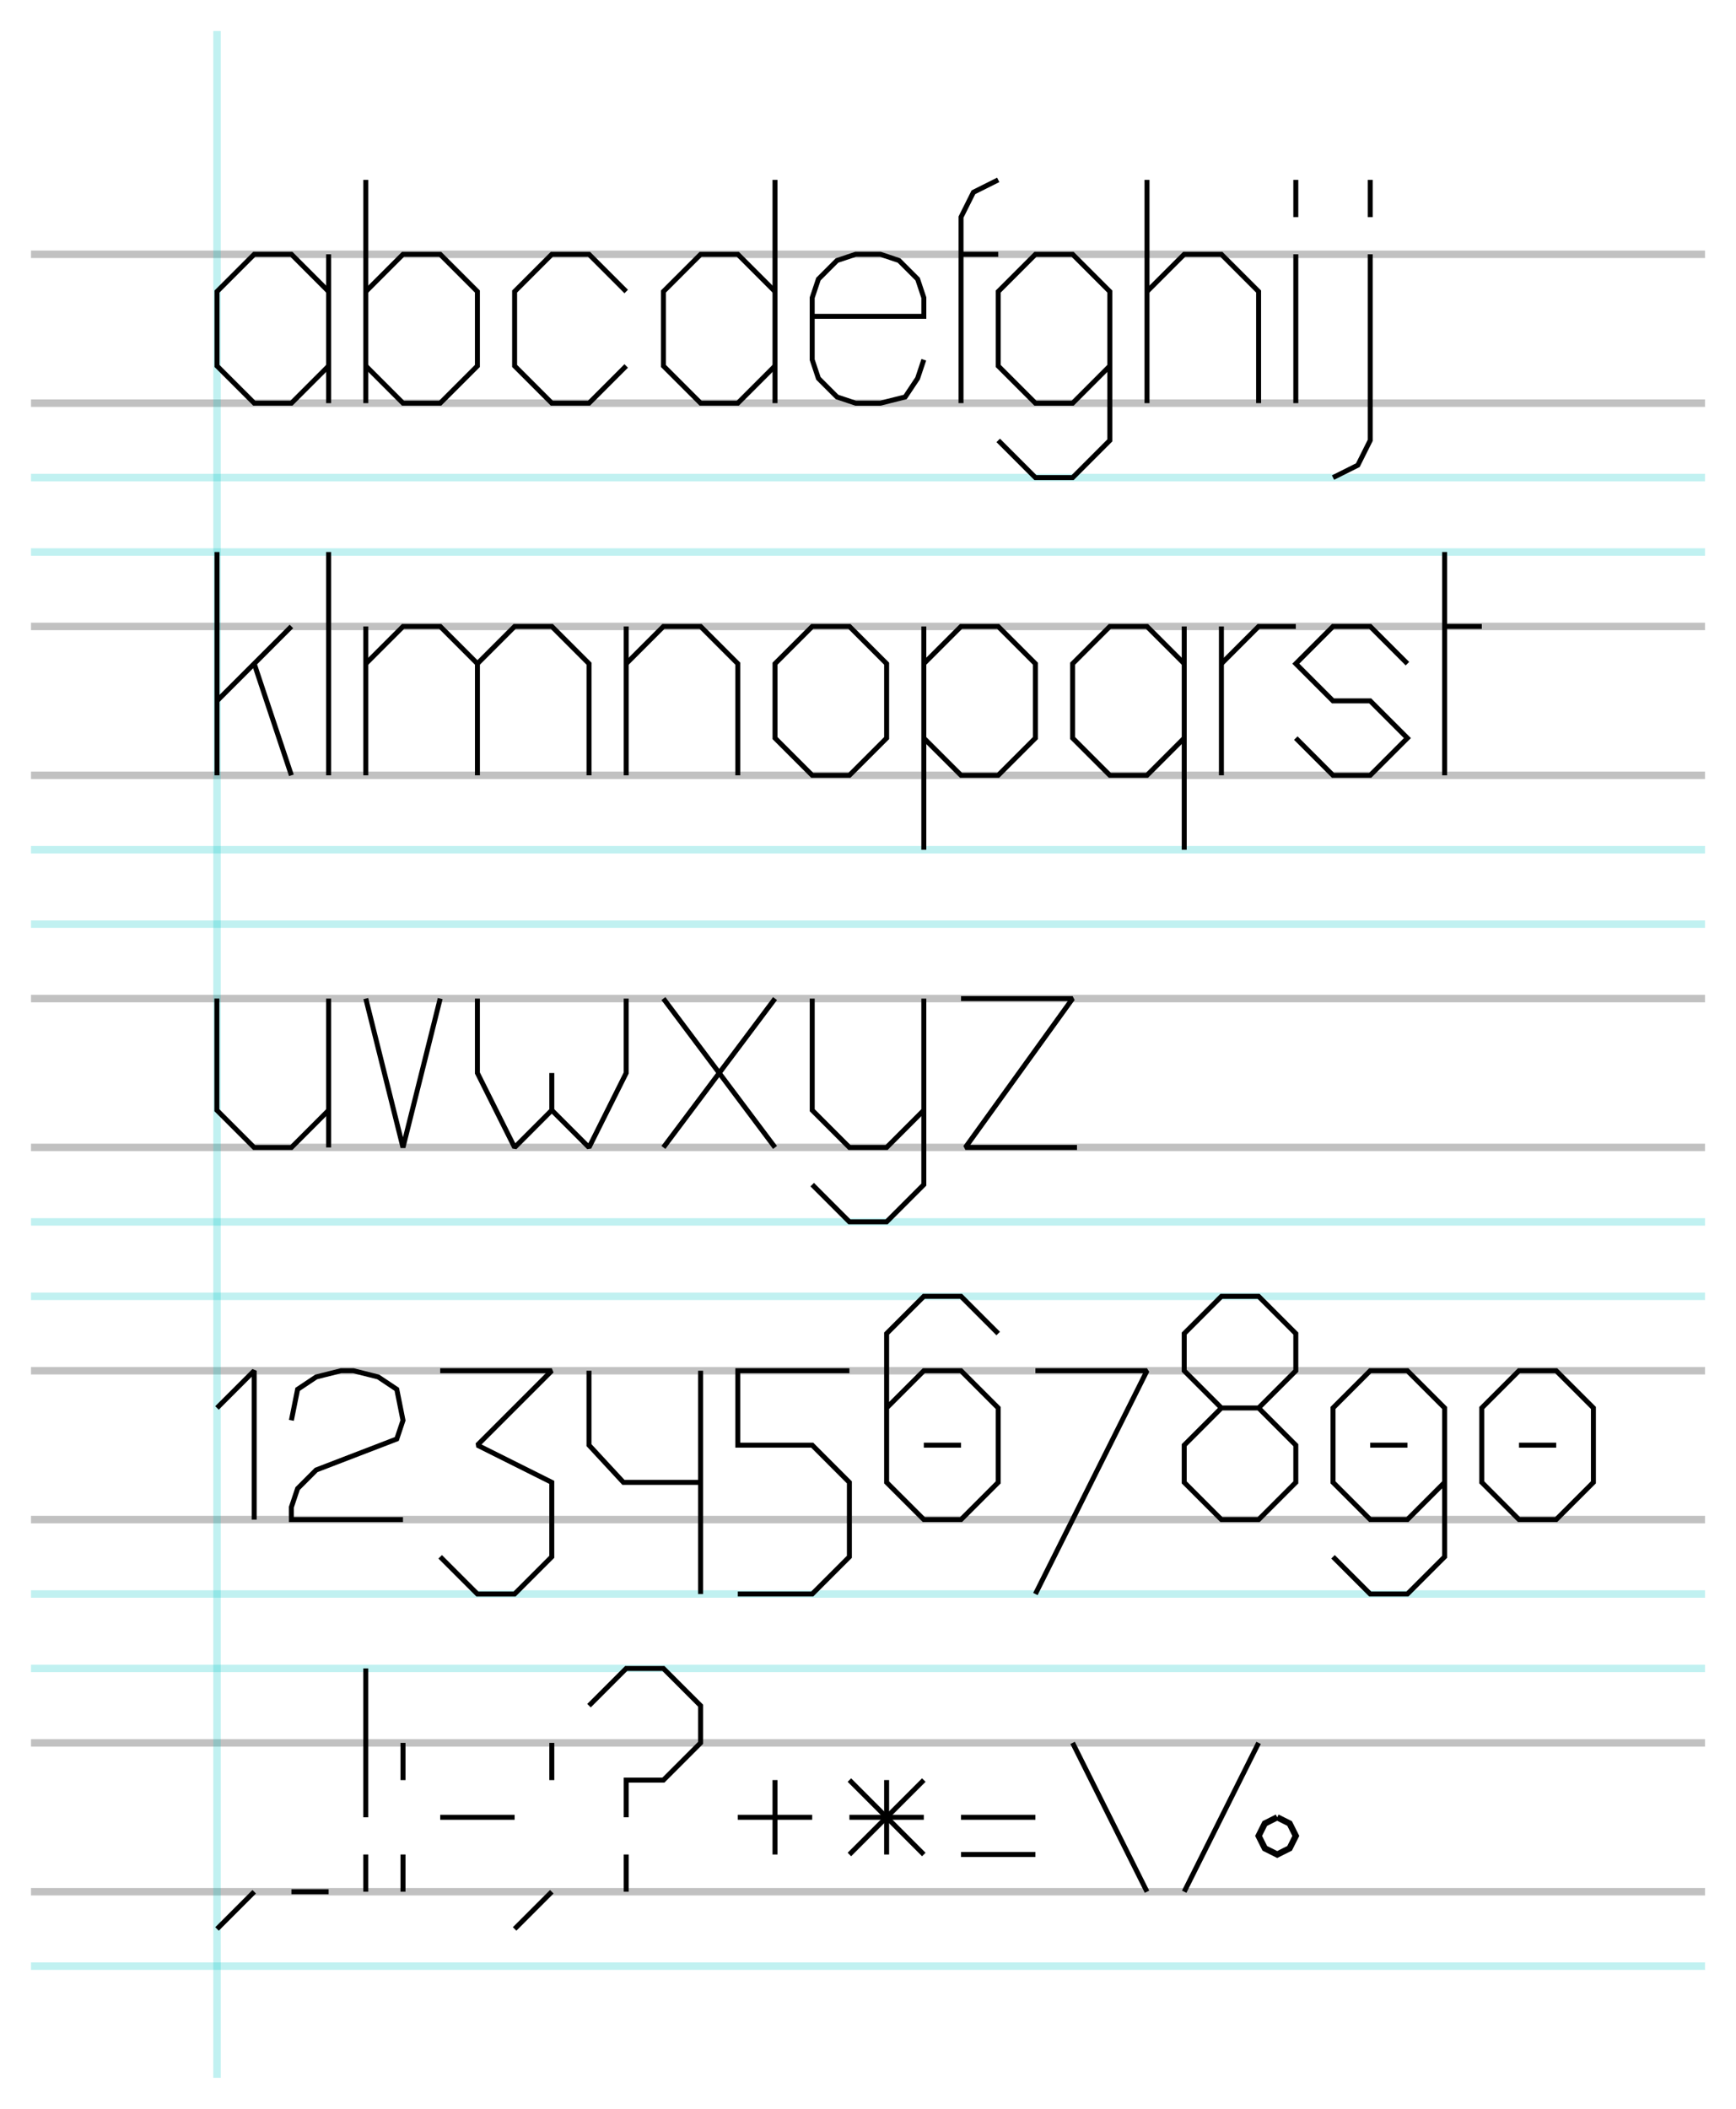 <?xml version="1.0" encoding="UTF-8" standalone="no"?>
<!-- Created with Inkscape (http://www.inkscape.org/) -->

<svg
   xmlns:dc="http://purl.org/dc/elements/1.1/"
   xmlns:cc="http://creativecommons.org/ns#"
   xmlns:rdf="http://www.w3.org/1999/02/22-rdf-syntax-ns#"
   xmlns:svg="http://www.w3.org/2000/svg"
   xmlns="http://www.w3.org/2000/svg"
   xmlns:sodipodi="http://sodipodi.sourceforge.net/DTD/sodipodi-0.dtd"
   xmlns:inkscape="http://www.inkscape.org/namespaces/inkscape"
   width="280"
   height="340"
   viewBox="0 0 74.083 89.958"
   version="1.1"
   id="svg8"
   inkscape:version="0.92.3 (2405546, 2018-03-11)"
   sodipodi:docname="sketch.svg"
   style="enable-background:new">
  <defs
     id="defs2" />
  <sodipodi:namedview
     id="base"
     pagecolor="#ffffff"
     bordercolor="#666666"
     borderopacity="1.0"
     inkscape:pageopacity="0.0"
     inkscape:pageshadow="2"
     inkscape:zoom="2.828427"
     inkscape:cx="187.96893"
     inkscape:cy="29.487088"
     inkscape:document-units="px"
     inkscape:current-layer="layer6"
     showgrid="true"
     showguides="false"
     inkscape:pagecheckerboard="false"
     inkscape:window-width="2554"
     inkscape:window-height="1568"
     inkscape:window-x="1440"
     inkscape:window-y="26"
     inkscape:window-maximized="1"
     inkscape:snap-grids="true"
     inkscape:snap-intersection-paths="true"
     units="px"
     fit-margin-left="5"
     fit-margin-bottom="5"
     fit-margin-top="5"
     fit-margin-right="5">
    <inkscape:grid
       type="xygrid"
       id="grid817"
       dotted="false"
       originx="-27.252"
       originy="-139.965"
       empcolor="#ff0000"
       empopacity="0.251"
       empspacing="6" />
  </sodipodi:namedview>
  <g
     inkscape:groupmode="layer"
     id="layer28"
     inkscape:label="misc"
     style="display:inline"
     transform="translate(-27.252,-67.077)">
    <path
       style="opacity:0.244;fill:none;fill-rule:evenodd;stroke:#000000;stroke-width:0.318;stroke-linecap:butt;stroke-linejoin:miter;stroke-miterlimit:1.062;stroke-dasharray:none;stroke-opacity:1"
       d="M 28.575,93.8 H 100.013"
       id="path3159"
       inkscape:connector-curvature="0" />
    <path
       style="display:inline;opacity:0.244;fill:none;fill-rule:evenodd;stroke:#000000;stroke-width:0.318;stroke-linecap:butt;stroke-linejoin:miter;stroke-miterlimit:1.062;stroke-dasharray:none;stroke-opacity:1"
       d="M 28.575,77.925 H 100.013"
       id="path3159-6"
       inkscape:connector-curvature="0" />
    <path
       style="display:inline;opacity:0.244;fill:none;fill-rule:evenodd;stroke:#000000;stroke-width:0.318;stroke-linecap:butt;stroke-linejoin:miter;stroke-miterlimit:1.062;stroke-dasharray:none;stroke-opacity:1"
       d="M 28.575,109.675 H 100.013"
       id="path3159-1"
       inkscape:connector-curvature="0" />
    <path
       style="display:inline;opacity:0.244;fill:none;fill-rule:evenodd;stroke:#000000;stroke-width:0.318;stroke-linecap:butt;stroke-linejoin:miter;stroke-miterlimit:1.062;stroke-dasharray:none;stroke-opacity:1"
       d="M 28.575,125.55 H 100.013"
       id="path3159-1-0"
       inkscape:connector-curvature="0" />
    <path
       style="display:inline;opacity:0.244;fill:none;fill-rule:evenodd;stroke:#00c8c8;stroke-width:0.318;stroke-linecap:butt;stroke-linejoin:miter;stroke-miterlimit:1.062;stroke-dasharray:none;stroke-opacity:1"
       d="M 28.575,103.325 H 100.013"
       id="path3159-3"
       inkscape:connector-curvature="0" />
    <path
       style="display:inline;opacity:0.244;fill:none;fill-rule:evenodd;stroke:#00c8c8;stroke-width:0.318;stroke-linecap:butt;stroke-linejoin:miter;stroke-miterlimit:1.062;stroke-dasharray:none;stroke-opacity:1"
       d="M 28.575,119.2 H 100.013"
       id="path3159-3-2"
       inkscape:connector-curvature="0" />
    <path
       style="display:inline;opacity:0.244;fill:none;fill-rule:evenodd;stroke:#00c8c8;stroke-width:0.318;stroke-linecap:butt;stroke-linejoin:miter;stroke-miterlimit:1.062;stroke-dasharray:none;stroke-opacity:1"
       d="M 28.575,135.075 H 100.013"
       id="path3159-3-2-0"
       inkscape:connector-curvature="0" />
    <path
       style="display:inline;opacity:0.244;fill:none;fill-rule:evenodd;stroke:#00c8c8;stroke-width:0.318;stroke-linecap:butt;stroke-linejoin:miter;stroke-miterlimit:1.062;stroke-dasharray:none;stroke-opacity:1"
       d="m 28.575,87.45 c 23.812,0 47.625,0 71.437,0"
       id="path3159-3-2-0-6"
       inkscape:connector-curvature="0" />
    <path
       style="display:inline;opacity:0.244;fill:none;fill-rule:evenodd;stroke:#000000;stroke-width:0.318;stroke-linecap:butt;stroke-linejoin:miter;stroke-miterlimit:1.062;stroke-dasharray:none;stroke-opacity:1"
       d="M 28.575,84.275 H 100.013"
       id="path3159-6-1"
       inkscape:connector-curvature="0" />
    <path
       style="display:inline;opacity:0.244;fill:none;fill-rule:evenodd;stroke:#000000;stroke-width:0.318;stroke-linecap:butt;stroke-linejoin:miter;stroke-miterlimit:1.062;stroke-dasharray:none;stroke-opacity:1"
       d="M 28.575,100.15 H 100.013"
       id="path3159-6-1-5"
       inkscape:connector-curvature="0" />
    <path
       style="display:inline;opacity:0.244;fill:none;fill-rule:evenodd;stroke:#000000;stroke-width:0.318;stroke-linecap:butt;stroke-linejoin:miter;stroke-miterlimit:1.062;stroke-dasharray:none;stroke-opacity:1"
       d="M 28.575,116.025 H 100.013"
       id="path3159-6-1-54"
       inkscape:connector-curvature="0" />
    <path
       style="display:inline;opacity:0.244;fill:none;fill-rule:evenodd;stroke:#000000;stroke-width:0.318;stroke-linecap:butt;stroke-linejoin:miter;stroke-miterlimit:1.062;stroke-dasharray:none;stroke-opacity:1"
       d="M 28.575,131.9 H 100.013"
       id="path3159-6-1-54-7"
       inkscape:connector-curvature="0" />
    <path
       style="display:inline;opacity:0.244;fill:none;fill-rule:evenodd;stroke:#00c8c8;stroke-width:0.318;stroke-linecap:butt;stroke-linejoin:miter;stroke-miterlimit:1.062;stroke-dasharray:none;stroke-opacity:1;enable-background:new"
       d="m 28.575,90.625 c 23.812,0 47.625,0 71.437,0"
       id="path3159-3-2-0-6-4"
       inkscape:connector-curvature="0" />
    <path
       style="display:inline;opacity:0.244;fill:none;fill-rule:evenodd;stroke:#00c8c8;stroke-width:0.318;stroke-linecap:butt;stroke-linejoin:miter;stroke-miterlimit:1.062;stroke-dasharray:none;stroke-opacity:1;enable-background:new"
       d="m 28.575,106.5 c 23.812,0 47.625,0 71.437,0"
       id="path3159-3-2-0-6-4-8"
       inkscape:connector-curvature="0" />
    <path
       style="display:inline;opacity:0.244;fill:none;fill-rule:evenodd;stroke:#00c8c8;stroke-width:0.318;stroke-linecap:butt;stroke-linejoin:miter;stroke-miterlimit:1.062;stroke-dasharray:none;stroke-opacity:1;enable-background:new"
       d="m 28.575,122.375 c 23.812,0 47.625,0 71.437,0"
       id="path3159-3-2-0-6-4-88"
       inkscape:connector-curvature="0" />
    <path
       style="display:inline;opacity:0.244;fill:none;fill-rule:evenodd;stroke:#000000;stroke-width:0.318;stroke-linecap:butt;stroke-linejoin:miter;stroke-miterlimit:1.062;stroke-dasharray:none;stroke-opacity:1;enable-background:new"
       d="M 28.575,141.425 H 100.013"
       id="path3159-1-0-6"
       inkscape:connector-curvature="0" />
    <path
       style="display:inline;opacity:0.244;fill:none;fill-rule:evenodd;stroke:#00c8c8;stroke-width:0.318;stroke-linecap:butt;stroke-linejoin:miter;stroke-miterlimit:1.062;stroke-dasharray:none;stroke-opacity:1;enable-background:new"
       d="M 28.575,150.95 H 100.013"
       id="path3159-3-2-0-4"
       inkscape:connector-curvature="0" />
    <path
       style="display:inline;opacity:0.244;fill:none;fill-rule:evenodd;stroke:#000000;stroke-width:0.318;stroke-linecap:butt;stroke-linejoin:miter;stroke-miterlimit:1.062;stroke-dasharray:none;stroke-opacity:1;enable-background:new"
       d="M 28.575,147.775 H 100.013"
       id="path3159-6-1-54-7-3"
       inkscape:connector-curvature="0" />
    <path
       style="display:inline;opacity:0.244;fill:none;fill-rule:evenodd;stroke:#00c8c8;stroke-width:0.318;stroke-linecap:butt;stroke-linejoin:miter;stroke-miterlimit:1.062;stroke-dasharray:none;stroke-opacity:1;enable-background:new"
       d="m 28.575,138.25 c 23.812,0 47.625,0 71.438,0"
       id="path3159-3-2-0-6-4-88-0"
       inkscape:connector-curvature="0" />
    <path
       style="display:inline;opacity:0.244;fill:none;fill-rule:evenodd;stroke:#00c8c8;stroke-width:0.318;stroke-linecap:butt;stroke-linejoin:miter;stroke-miterlimit:1.062;stroke-dasharray:none;stroke-opacity:1;enable-background:new"
       d="M 36.513,68.4 V 155.712"
       id="path3159-3-2-0-6-4-9"
       inkscape:connector-curvature="0"
       sodipodi:nodetypes="cc" />
  </g>
  <g
     inkscape:groupmode="layer"
     id="layer27"
     inkscape:label="z"
     style="display:inline"
     transform="translate(-27.252,-67.077)">
    <path
       style="fill:none;fill-rule:evenodd;stroke:#000000;stroke-width:0.212;stroke-linecap:butt;stroke-linejoin:miter;stroke-miterlimit:1.503;stroke-dasharray:none;stroke-opacity:1"
       d="m 68.263,109.675 h 4.763 l -4.577,6.35 h 4.763"
       id="path2319"
       inkscape:connector-curvature="0"
       sodipodi:nodetypes="cccc" />
  </g>
  <g
     inkscape:groupmode="layer"
     id="layer39"
     inkscape:label="."
     transform="translate(-27.252,-67.077)">
    <path
       style="opacity:1;fill:none;fill-opacity:1;stroke:#000000;stroke-width:0.212;stroke-miterlimit:1.503;stroke-dasharray:none;stroke-opacity:1"
       d="m 36.513,149.363 1.587,-1.587"
       id="path4663-4"
       inkscape:connector-curvature="0"
       sodipodi:nodetypes="cc" />
  </g>
  <g
     inkscape:groupmode="layer"
     id="layer43"
     inkscape:label="?"
     transform="translate(-27.252,-67.077)" />
  <g
     inkscape:groupmode="layer"
     id="layer44"
     inkscape:label="!"
     transform="translate(-27.252,-67.077)">
    <path
       style="opacity:1;fill:none;fill-opacity:1;stroke:#000000;stroke-width:0.212;stroke-miterlimit:1.503;stroke-dasharray:none;stroke-opacity:1"
       d="M 42.862,138.25 V 144.6"
       id="path4661-2"
       inkscape:connector-curvature="0"
       sodipodi:nodetypes="cc" />
    <path
       style="opacity:1;fill:none;fill-opacity:1;stroke:#000000;stroke-width:0.212;stroke-miterlimit:1.503;stroke-dasharray:none;stroke-opacity:1"
       d="m 42.862,147.775 v -1.588"
       id="path4663-5"
       inkscape:connector-curvature="0"
       sodipodi:nodetypes="cc" />
  </g>
  <g
     inkscape:groupmode="layer"
     id="layer42"
     inkscape:label=":"
     transform="translate(-27.252,-67.077)">
    <path
       style="opacity:1;fill:none;fill-opacity:1;stroke:#000000;stroke-width:0.212;stroke-miterlimit:1.503;stroke-dasharray:none;stroke-opacity:1;enable-background:new"
       d="m 44.45,147.775 v -1.588"
       id="path4663-4-5-5"
       inkscape:connector-curvature="0"
       sodipodi:nodetypes="cc" />
    <path
       style="opacity:1;fill:none;fill-opacity:1;stroke:#000000;stroke-width:0.212;stroke-miterlimit:1.503;stroke-dasharray:none;stroke-opacity:1;enable-background:new"
       d="m 44.45,143.013 v -1.588"
       id="path4663-4-5-3"
       inkscape:connector-curvature="0"
       sodipodi:nodetypes="cc" />
  </g>
  <g
     inkscape:groupmode="layer"
     id="layer40"
     inkscape:label=","
     transform="translate(-27.252,-67.077)">
    <path
       style="opacity:1;fill:none;fill-opacity:1;stroke:#000000;stroke-width:0.212;stroke-miterlimit:1.503;stroke-dasharray:none;stroke-opacity:1"
       d="m 39.688,147.775 h 0.654 0.934"
       id="path4663-4-5"
       inkscape:connector-curvature="0"
       sodipodi:nodetypes="ccc" />
  </g>
  <g
     inkscape:groupmode="layer"
     id="layer41"
     inkscape:label="-"
     transform="translate(-27.252,-67.077)">
    <path
       style="fill:none;fill-rule:evenodd;stroke:#000000;stroke-width:0.212;stroke-linecap:butt;stroke-linejoin:miter;stroke-miterlimit:1.503;stroke-dasharray:none;stroke-opacity:1;enable-background:new"
       d="m 46.038,144.6 h 3.175"
       id="path989"
       inkscape:connector-curvature="0"
       sodipodi:nodetypes="cc" />
    <path
       style="opacity:1;fill:none;fill-opacity:1;stroke:#000000;stroke-width:0.212;stroke-miterlimit:1.503;stroke-dasharray:none;stroke-opacity:1;enable-background:new"
       d="m 49.213,149.363 1.587,-1.587"
       id="path4663-4-5-5-5"
       inkscape:connector-curvature="0"
       sodipodi:nodetypes="cc" />
    <path
       style="opacity:1;fill:none;fill-opacity:1;stroke:#000000;stroke-width:0.212;stroke-miterlimit:1.503;stroke-dasharray:none;stroke-opacity:1;enable-background:new"
       d="m 50.8,143.013 v -1.588"
       id="path4663-4-5-3-6"
       inkscape:connector-curvature="0"
       sodipodi:nodetypes="cc" />
    <path
       style="opacity:1;fill:none;fill-opacity:1;stroke:#000000;stroke-width:0.212;stroke-miterlimit:1.503;stroke-dasharray:none;stroke-opacity:1;enable-background:new"
       d="m 53.975,147.775 v -1.588"
       id="path4663-4-5-3-6-7"
       inkscape:connector-curvature="0"
       sodipodi:nodetypes="cc" />
    <path
       style="fill:none;fill-rule:evenodd;stroke:#000000;stroke-width:0.212;stroke-linecap:butt;stroke-linejoin:miter;stroke-miterlimit:1.503;stroke-dasharray:none;stroke-opacity:1;enable-background:new"
       d="m 58.737,144.6 h 3.175"
       id="path989-3"
       inkscape:connector-curvature="0"
       sodipodi:nodetypes="cc" />
    <path
       style="fill:none;fill-rule:evenodd;stroke:#000000;stroke-width:0.212;stroke-linecap:butt;stroke-linejoin:miter;stroke-miterlimit:1.503;stroke-dasharray:none;stroke-opacity:1;enable-background:new"
       d="m 60.325,146.187 v -3.175"
       id="path989-3-6"
       inkscape:connector-curvature="0"
       sodipodi:nodetypes="cc" />
    <path
       style="fill:none;fill-rule:evenodd;stroke:#000000;stroke-width:0.212;stroke-linecap:butt;stroke-linejoin:miter;stroke-miterlimit:1.503;stroke-dasharray:none;stroke-opacity:1;enable-background:new"
       d="m 63.5,146.187 3.175,-3.175"
       id="path989-3-7"
       inkscape:connector-curvature="0"
       sodipodi:nodetypes="cc" />
    <path
       style="fill:none;fill-rule:evenodd;stroke:#000000;stroke-width:0.212;stroke-linecap:butt;stroke-linejoin:miter;stroke-miterlimit:1.503;stroke-dasharray:none;stroke-opacity:1;enable-background:new"
       d="m 66.675,146.187 -3.175,-3.175"
       id="path989-3-6-5"
       inkscape:connector-curvature="0"
       sodipodi:nodetypes="cc" />
    <path
       style="fill:none;fill-rule:evenodd;stroke:#000000;stroke-width:0.212;stroke-linecap:butt;stroke-linejoin:miter;stroke-miterlimit:1.503;stroke-dasharray:none;stroke-opacity:1;enable-background:new"
       d="m 63.5,144.6 h 3.175"
       id="path989-3-3"
       inkscape:connector-curvature="0"
       sodipodi:nodetypes="cc" />
    <path
       style="fill:none;fill-rule:evenodd;stroke:#000000;stroke-width:0.212;stroke-linecap:butt;stroke-linejoin:miter;stroke-miterlimit:1.503;stroke-dasharray:none;stroke-opacity:1;enable-background:new"
       d="m 65.088,146.187 v -3.175"
       id="path989-3-6-56"
       inkscape:connector-curvature="0"
       sodipodi:nodetypes="cc" />
    <path
       style="fill:none;fill-rule:evenodd;stroke:#000000;stroke-width:0.212;stroke-linecap:butt;stroke-linejoin:miter;stroke-miterlimit:1.503;stroke-dasharray:none;stroke-opacity:1;enable-background:new"
       d="m 68.262,144.6 h 3.175"
       id="path989-3-3-2"
       inkscape:connector-curvature="0"
       sodipodi:nodetypes="cc" />
    <path
       style="fill:none;fill-rule:evenodd;stroke:#000000;stroke-width:0.212;stroke-linecap:butt;stroke-linejoin:miter;stroke-miterlimit:1.503;stroke-dasharray:none;stroke-opacity:1;enable-background:new"
       d="m 68.263,146.187 h 3.175"
       id="path989-3-3-9"
       inkscape:connector-curvature="0"
       sodipodi:nodetypes="cc" />
    <path
       style="fill:none;fill-rule:evenodd;stroke:#000000;stroke-width:0.212;stroke-linecap:butt;stroke-linejoin:miter;stroke-miterlimit:1.503;stroke-dasharray:none;stroke-opacity:1;enable-background:new"
       d="m 73.025,141.425 3.175,6.35"
       id="path989-3-3-2-1"
       inkscape:connector-curvature="0"
       sodipodi:nodetypes="cc" />
    <path
       style="fill:none;fill-rule:evenodd;stroke:#000000;stroke-width:0.212;stroke-linecap:butt;stroke-linejoin:miter;stroke-miterlimit:1.503;stroke-dasharray:none;stroke-opacity:1;enable-background:new"
       d="m 80.962,141.425 -3.175,6.35"
       id="path989-3-3-2-1-2"
       inkscape:connector-curvature="0"
       sodipodi:nodetypes="cc" />
  </g>
  <g
     inkscape:groupmode="layer"
     id="layer26"
     inkscape:label="y"
     style="display:inline"
     transform="translate(-27.252,-67.077)">
    <path
       style="opacity:1;fill:none;fill-opacity:1;stroke:#000000;stroke-width:0.212;stroke-miterlimit:1.503;stroke-dasharray:none;stroke-opacity:1"
       d="m 66.675,109.675 -6e-6,7.937 -1.587,1.587 h -1.588 v 0 l -1.587,-1.587"
       id="path4621-4"
       inkscape:connector-curvature="0"
       sodipodi:nodetypes="cccccc" />
    <path
       style="fill:none;fill-rule:evenodd;stroke:#000000;stroke-width:0.212;stroke-linecap:butt;stroke-linejoin:miter;stroke-miterlimit:1.503;stroke-dasharray:none;stroke-opacity:1"
       d="m 66.675,114.438 -1.587,1.588 h -1.587 l -1.588,-1.588 v -4.763"
       id="path2315"
       inkscape:connector-curvature="0"
       sodipodi:nodetypes="ccccc" />
  </g>
  <g
     inkscape:groupmode="layer"
     id="layer25"
     inkscape:label="x"
     style="display:inline"
     transform="translate(-27.252,-67.077)">
    <path
       style="fill:none;fill-rule:evenodd;stroke:#000000;stroke-width:0.212;stroke-linecap:butt;stroke-linejoin:miter;stroke-miterlimit:1.503;stroke-dasharray:none;stroke-opacity:1"
       d="m 55.563,109.675 4.763,6.35"
       id="path2296"
       inkscape:connector-curvature="0" />
    <path
       style="fill:none;fill-rule:evenodd;stroke:#000000;stroke-width:0.212;stroke-linecap:butt;stroke-linejoin:miter;stroke-miterlimit:1.503;stroke-dasharray:none;stroke-opacity:1"
       d="m 55.563,116.025 4.763,-6.35"
       id="path2298"
       inkscape:connector-curvature="0" />
  </g>
  <g
     inkscape:groupmode="layer"
     id="layer24"
     inkscape:label="w"
     style="display:inline"
     transform="translate(-27.252,-67.077)">
    <path
       style="fill:none;fill-rule:evenodd;stroke:#000000;stroke-width:0.212;stroke-linecap:butt;stroke-linejoin:miter;stroke-miterlimit:1.503;stroke-dasharray:none;stroke-opacity:1"
       d="m 47.625,109.675 v 3.175 l 1.588,3.175 1.587,-1.588 -6e-6,-1.587"
       id="path1117-7"
       inkscape:connector-curvature="0"
       sodipodi:nodetypes="ccccc" />
    <path
       style="fill:none;fill-rule:evenodd;stroke:#000000;stroke-width:0.212;stroke-linecap:butt;stroke-linejoin:miter;stroke-miterlimit:1.503;stroke-dasharray:none;stroke-opacity:1"
       d="m 50.8,114.437 1.587,1.588 1.587,-3.175 v -3.175"
       id="path1117-7-8"
       inkscape:connector-curvature="0"
       sodipodi:nodetypes="cccc" />
  </g>
  <g
     inkscape:groupmode="layer"
     id="layer23"
     inkscape:label="v"
     style="display:inline"
     transform="translate(-27.252,-67.077)">
    <path
       style="fill:none;fill-rule:evenodd;stroke:#000000;stroke-width:0.212;stroke-linecap:butt;stroke-linejoin:miter;stroke-miterlimit:1.503;stroke-dasharray:none;stroke-opacity:1"
       d="m 42.862,109.675 1.587,6.35 1.588,-6.35"
       id="path1117"
       inkscape:connector-curvature="0"
       sodipodi:nodetypes="ccc" />
  </g>
  <g
     inkscape:groupmode="layer"
     id="layer22"
     inkscape:label="u"
     style="display:inline"
     transform="translate(-27.252,-67.077)">
    <path
       style="display:inline;opacity:1;fill:none;fill-opacity:1;stroke:#000000;stroke-width:0.212;stroke-miterlimit:1.503;stroke-dasharray:none;stroke-opacity:1;enable-background:new"
       d="m 41.275,109.675 v 6.35"
       id="path4709-36"
       inkscape:connector-curvature="0" />
    <g
       style="display:inline;stroke-width:0.035;stroke-miterlimit:1.503;stroke-dasharray:none;enable-background:new"
       id="g953"
       transform="matrix(-6,0,0,-6,398.463,780.425)">
      <path
         inkscape:connector-curvature="0"
         id="path4711-7"
         d="m 59.531,110.998 0.265,-0.265 h 0.265 l 0.265,0.265 v 0.794"
         style="opacity:1;fill:none;fill-opacity:1;stroke:#000000;stroke-width:0.035;stroke-miterlimit:1.503;stroke-dasharray:none;stroke-opacity:1;enable-background:new" />
    </g>
  </g>
  <g
     inkscape:groupmode="layer"
     id="layer21"
     inkscape:label="t"
     style="display:inline"
     transform="translate(-27.252,-67.077)">
    <path
       style="opacity:1;fill:none;fill-opacity:1;stroke:#000000;stroke-width:0.212;stroke-miterlimit:1.503;stroke-dasharray:none;stroke-opacity:1"
       d="m 88.9,90.625 1.8e-5,9.525"
       id="path4701-7"
       inkscape:connector-curvature="0"
       sodipodi:nodetypes="cc" />
    <path
       style="fill:none;fill-rule:evenodd;stroke:#000000;stroke-width:0.212;stroke-linecap:butt;stroke-linejoin:miter;stroke-miterlimit:1.503;stroke-dasharray:none;stroke-opacity:1"
       d="m 88.9,93.8 h 1.587"
       id="path4617-5"
       inkscape:connector-curvature="0"
       sodipodi:nodetypes="cc" />
  </g>
  <g
     inkscape:groupmode="layer"
     id="layer20"
     inkscape:label="s"
     style="display:inline"
     transform="translate(-27.252,-67.077)">
    <path
       style="fill:none;fill-rule:evenodd;stroke:#000000;stroke-width:0.212;stroke-linecap:butt;stroke-linejoin:miter;stroke-miterlimit:1.503;stroke-dasharray:none;stroke-opacity:1"
       d="m 87.313,95.388 -1.588,-1.588 h -1.588 l -1.587,1.588 1.587,1.587 h 1.587 l 1.588,1.588 -1.587,1.588 -1.588,-1.2e-4 -1.587,-1.588"
       id="path904"
       inkscape:connector-curvature="0"
       sodipodi:nodetypes="cccccccccc" />
  </g>
  <g
     inkscape:groupmode="layer"
     id="layer19"
     inkscape:label="r"
     style="display:inline"
     transform="translate(-27.252,-67.077)">
    <path
       style="opacity:1;fill:none;fill-opacity:1;stroke:#000000;stroke-width:0.212;stroke-miterlimit:1.503;stroke-dasharray:none;stroke-opacity:1"
       d="M 79.375,100.15 V 93.8"
       id="path4709-3"
       inkscape:connector-curvature="0" />
    <path
       style="opacity:1;fill:none;fill-opacity:1;stroke:#000000;stroke-width:0.212;stroke-miterlimit:1.503;stroke-dasharray:none;stroke-opacity:1"
       d="m 79.375,95.388 1.587,-1.587 h 1.588"
       id="path4711-6"
       inkscape:connector-curvature="0"
       sodipodi:nodetypes="ccc" />
  </g>
  <g
     inkscape:groupmode="layer"
     id="layer18"
     inkscape:label="q"
     transform="translate(-27.252,-67.077)">
    <path
       style="fill:none;fill-rule:evenodd;stroke:#000000;stroke-width:0.212;stroke-linecap:butt;stroke-linejoin:miter;stroke-miterlimit:1.503;stroke-dasharray:none;stroke-opacity:1"
       d="m 77.788,103.325 -3.6e-5,-9.525"
       id="path825-6-5-2-0"
       inkscape:connector-curvature="0"
       sodipodi:nodetypes="cc" />
    <path
       style="opacity:1;fill:none;fill-opacity:1;stroke:#000000;stroke-width:0.212;stroke-miterlimit:1.503;stroke-dasharray:none;stroke-opacity:1"
       d="m 77.788,95.388 -1.588,-1.587 h -1.587 l -1.587,1.587 v 1.587 1.588 l 1.587,1.587 h 1.587 l 1.588,-1.587"
       id="path4760-9"
       inkscape:connector-curvature="0" />
  </g>
  <g
     inkscape:groupmode="layer"
     id="layer17"
     inkscape:label="p"
     transform="translate(-27.252,-67.077)">
    <path
       style="fill:none;fill-rule:evenodd;stroke:#000000;stroke-width:0.212;stroke-linecap:butt;stroke-linejoin:miter;stroke-miterlimit:1.503;stroke-dasharray:none;stroke-opacity:1"
       d="m 66.675,103.325 -3e-5,-9.525"
       id="path825-6-5-2"
       inkscape:connector-curvature="0"
       sodipodi:nodetypes="cc" />
    <path
       style="opacity:1;fill:none;fill-opacity:1;stroke:#000000;stroke-width:0.212;stroke-miterlimit:1.503;stroke-dasharray:none;stroke-opacity:1"
       d="m 66.675,95.388 1.588,-1.587 h 1.587 l 1.587,1.587 v 1.587 1.588 l -1.587,1.587 h -1.587 l -1.588,-1.587"
       id="path4760"
       inkscape:connector-curvature="0" />
  </g>
  <g
     inkscape:groupmode="layer"
     id="layer16"
     inkscape:label="o"
     transform="translate(-27.252,-67.077)">
    <path
       style="fill:none;fill-rule:evenodd;stroke:#000000;stroke-width:0.212;stroke-linecap:butt;stroke-linejoin:miter;stroke-miterlimit:1.503;stroke-dasharray:none;stroke-opacity:1"
       d="m 65.088,95.388 -1.587,-1.587 h -1.588 l -1.587,1.587 v 1.587 1.588 l 1.587,1.587 h 1.588 l 1.587,-1.587 h -6e-6 z"
       id="path4536-1"
       inkscape:connector-curvature="0"
       sodipodi:nodetypes="cccccccccccc" />
  </g>
  <g
     inkscape:groupmode="layer"
     id="layer15"
     inkscape:label="n"
     transform="translate(-27.252,-67.077)">
    <path
       style="opacity:1;fill:none;fill-opacity:1;stroke:#000000;stroke-width:0.212;stroke-miterlimit:1.503;stroke-dasharray:none;stroke-opacity:1"
       d="M 53.975,100.15 V 93.8"
       id="path4709"
       inkscape:connector-curvature="0" />
    <path
       style="opacity:1;fill:none;fill-opacity:1;stroke:#000000;stroke-width:0.212;stroke-miterlimit:1.503;stroke-dasharray:none;stroke-opacity:1"
       d="m 53.975,95.388 1.587,-1.587 h 1.588 l 1.587,1.587 v 4.762"
       id="path4711"
       inkscape:connector-curvature="0" />
  </g>
  <g
     inkscape:groupmode="layer"
     id="layer14"
     inkscape:label="m"
     transform="translate(-27.252,-67.077)">
    <path
       style="opacity:1;fill:none;fill-opacity:1;stroke:#000000;stroke-width:0.212;stroke-miterlimit:1.503;stroke-dasharray:none;stroke-opacity:1"
       d="M 42.863,100.15 V 93.8"
       id="path4703-3"
       inkscape:connector-curvature="0" />
    <path
       style="opacity:1;fill:none;fill-opacity:1;stroke:#000000;stroke-width:0.212;stroke-miterlimit:1.503;stroke-dasharray:none;stroke-opacity:1"
       d="m 42.863,95.388 1.588,-1.587 h 1.588 l 1.587,1.587 v 4.762"
       id="path4705-1"
       inkscape:connector-curvature="0"
       sodipodi:nodetypes="ccccc" />
    <path
       style="opacity:1;fill:none;fill-opacity:1;stroke:#000000;stroke-width:0.212;stroke-miterlimit:1.503;stroke-dasharray:none;stroke-opacity:1"
       d="m 47.625,95.388 1.588,-1.587 h 1.588 l 1.587,1.587 v 4.762"
       id="path4705-9-9"
       inkscape:connector-curvature="0"
       sodipodi:nodetypes="ccccc" />
  </g>
  <g
     inkscape:groupmode="layer"
     id="layer13"
     inkscape:label="l"
     transform="translate(-27.252,-67.077)">
    <path
       style="opacity:1;fill:none;fill-opacity:1;stroke:#000000;stroke-width:0.212;stroke-miterlimit:1.503;stroke-dasharray:none;stroke-opacity:1"
       d="m 41.275,90.625 1.2e-5,9.525"
       id="path4701"
       inkscape:connector-curvature="0"
       sodipodi:nodetypes="cc" />
  </g>
  <g
     inkscape:groupmode="layer"
     id="layer12"
     inkscape:label="k"
     transform="translate(-27.252,-67.077)">
    <path
       style="fill:none;fill-rule:evenodd;stroke:#000000;stroke-width:0.212;stroke-linecap:butt;stroke-linejoin:miter;stroke-miterlimit:1.503;stroke-dasharray:none;stroke-opacity:1"
       d="m 36.513,100.15 -1.2e-5,-9.525"
       id="path825-6-2"
       inkscape:connector-curvature="0"
       sodipodi:nodetypes="cc" />
    <path
       style="opacity:1;fill:none;fill-opacity:1;stroke:#000000;stroke-width:0.212;stroke-miterlimit:1.503;stroke-dasharray:none;stroke-opacity:1"
       d="m 36.513,96.975 1.588,-1.587 1.587,-1.588"
       id="path4697"
       inkscape:connector-curvature="0"
       sodipodi:nodetypes="ccc" />
    <path
       style="opacity:1;fill:none;fill-opacity:1;stroke:#000000;stroke-width:0.212;stroke-miterlimit:1.503;stroke-dasharray:none;stroke-opacity:1"
       d="m 38.1,95.388 1.587,4.763"
       id="path4699"
       inkscape:connector-curvature="0"
       sodipodi:nodetypes="cc" />
  </g>
  <g
     inkscape:groupmode="layer"
     id="layer11"
     inkscape:label="j"
     transform="translate(-27.252,-67.077)">
    <path
       style="opacity:1;fill:none;fill-opacity:1;stroke:#000000;stroke-width:0.212;stroke-miterlimit:1.503;stroke-dasharray:none;stroke-opacity:1"
       d="m 85.725,77.925 v 7.938 l -0.529,1.058 -1.058,0.529"
       id="j_1"
       inkscape:connector-curvature="0"
       sodipodi:nodetypes="cccc"
       inkscape:label="j_1" />
    <path
       style="opacity:1;fill:none;fill-opacity:1;stroke:#000000;stroke-width:0.212;stroke-miterlimit:1.503;stroke-dasharray:none;stroke-opacity:1"
       d="m 85.725,76.338 v -1.588"
       id="j_2"
       inkscape:connector-curvature="0"
       sodipodi:nodetypes="cc"
       inkscape:label="j_2" />
  </g>
  <g
     inkscape:groupmode="layer"
     id="layer10"
     inkscape:label="i"
     transform="translate(-27.252,-67.077)">
    <path
       style="opacity:1;fill:none;fill-opacity:1;stroke:#000000;stroke-width:0.212;stroke-miterlimit:1.503;stroke-dasharray:none;stroke-opacity:1"
       d="m 82.55,77.925 v 6.35"
       id="i_1"
       inkscape:connector-curvature="0"
       sodipodi:nodetypes="cc"
       inkscape:label="i_1" />
    <path
       style="opacity:1;fill:none;fill-opacity:1;stroke:#000000;stroke-width:0.212;stroke-miterlimit:1.503;stroke-dasharray:none;stroke-opacity:1"
       d="m 82.55,76.338 v -1.588"
       id="i_2"
       inkscape:connector-curvature="0"
       sodipodi:nodetypes="cc"
       inkscape:label="i_2" />
  </g>
  <g
     inkscape:groupmode="layer"
     id="layer9"
     inkscape:label="h"
     transform="translate(-27.252,-67.077)">
    <path
       style="fill:none;fill-rule:evenodd;stroke:#000000;stroke-width:0.212;stroke-linecap:butt;stroke-linejoin:miter;stroke-miterlimit:1.503;stroke-dasharray:none;stroke-opacity:1"
       d="m 76.2,84.275 -2.4e-5,-9.525"
       id="h_1"
       inkscape:connector-curvature="0"
       sodipodi:nodetypes="cc"
       inkscape:label="h_1" />
    <path
       style="opacity:1;fill:none;fill-opacity:1;stroke:#000000;stroke-width:0.212;stroke-miterlimit:1.503;stroke-dasharray:none;stroke-opacity:1"
       d="m 76.2,79.513 1.587,-1.587 h 1.587 l 1.588,1.587 -6e-6,3.175 v 1.587"
       id="h_2"
       inkscape:connector-curvature="0"
       sodipodi:nodetypes="cccccc"
       inkscape:label="h_2" />
  </g>
  <g
     inkscape:groupmode="layer"
     id="layer8"
     inkscape:label="g"
     transform="translate(-27.252,-67.077)">
    <path
       style="opacity:1;fill:none;fill-opacity:1;stroke:#000000;stroke-width:0.212;stroke-miterlimit:1.503;stroke-dasharray:none;stroke-opacity:1"
       d="m 74.613,82.688 -1.587,1.588 -1.588,-6e-5 h 6e-6 l -1.587,-1.587 v -3.175 l 1.587,-1.587 h 1.588 l 1.587,1.587 v 6.35 l -1.587,1.587 h -1.588 v 0 l -1.587,-1.587"
       id="g_1"
       inkscape:connector-curvature="0"
       sodipodi:nodetypes="cccccccccccccc"
       inkscape:label="g_1" />
  </g>
  <g
     inkscape:groupmode="layer"
     id="layer7"
     inkscape:label="f"
     transform="translate(-27.252,-67.077)">
    <path
       style="fill:none;fill-rule:evenodd;stroke:#000000;stroke-width:0.212;stroke-linecap:butt;stroke-linejoin:miter;stroke-miterlimit:1.503;stroke-dasharray:none;stroke-opacity:1"
       d="m 68.263,84.275 -1.2e-5,-7.938 0.529,-1.058 1.058,-0.529"
       id="f_1"
       inkscape:connector-curvature="0"
       sodipodi:nodetypes="cccc"
       inkscape:label="f_1" />
    <path
       style="fill:none;fill-rule:evenodd;stroke:#000000;stroke-width:0.212;stroke-linecap:butt;stroke-linejoin:miter;stroke-miterlimit:1.503;stroke-dasharray:none;stroke-opacity:1"
       d="m 68.262,77.925 1.588,6e-5"
       id="path4617"
       inkscape:connector-curvature="0"
       sodipodi:nodetypes="cc" />
  </g>
  <g
     inkscape:groupmode="layer"
     id="layer6"
     inkscape:label="e"
     transform="translate(-27.252,-67.077)">
    <path
       style="fill:none;fill-rule:evenodd;stroke:#000000;stroke-width:0.212;stroke-linecap:butt;stroke-linejoin:miter;stroke-miterlimit:1.503;stroke-dasharray:none;stroke-opacity:1"
       d="m 66.675,82.423 -0.265,0.794 -0.529,0.794 -1.058,0.265 h -1.058 l -0.794,-0.265 -0.794,-0.794 -0.265,-0.794 1.2e-5,-1.852 -1.2e-5,-0.794 0.265,-0.794 0.794,-0.794 0.794,-0.265 h 1.058 l 0.794,0.265 0.794,0.794 0.265,0.794 0,0.794 h -4.763"
       id="e_1"
       inkscape:connector-curvature="0"
       sodipodi:nodetypes="ccccccccccccccccccc"
       inkscape:label="e_1" />
    <path
       style="fill:none;fill-rule:evenodd;stroke:#000000;stroke-width:0.265px;stroke-linecap:butt;stroke-linejoin:miter;stroke-opacity:1"
       d="m 81.756,144.6 -0.529,0.265 -0.265,0.529 0.265,0.529 0.529,0.265 0.529,-0.265 0.265,-0.529 -0.265,-0.529 -0.529,-0.265"
       id="path959"
       inkscape:connector-curvature="0"
       sodipodi:nodetypes="ccccccccc" />
  </g>
  <g
     inkscape:groupmode="layer"
     id="layer5"
     inkscape:label="d"
     transform="translate(-27.252,-67.077)">
    <path
       style="fill:none;fill-rule:evenodd;stroke:#000000;stroke-width:0.212;stroke-linecap:butt;stroke-linejoin:miter;stroke-miterlimit:1.503;stroke-dasharray:none;stroke-opacity:1"
       d="m 60.325,84.275 -1.2e-5,-9.525"
       id="d_1"
       inkscape:connector-curvature="0"
       sodipodi:nodetypes="cc"
       inkscape:label="d_1" />
    <path
       style="fill:none;fill-rule:evenodd;stroke:#000000;stroke-width:0.212;stroke-linecap:butt;stroke-linejoin:miter;stroke-miterlimit:1.503;stroke-dasharray:none;stroke-opacity:1"
       d="m 60.325,82.688 -1.587,1.587 h -1.587 l -1.588,-1.587 v -3.175 l 1.588,-1.587 h 1.587 l 1.587,1.587"
       id="path827-7"
       inkscape:connector-curvature="0"
       sodipodi:nodetypes="cccccccc" />
  </g>
  <g
     inkscape:groupmode="layer"
     id="layer4"
     inkscape:label="c"
     transform="translate(-27.252,-67.077)">
    <path
       style="fill:none;fill-rule:evenodd;stroke:#000000;stroke-width:0.212;stroke-linecap:butt;stroke-linejoin:miter;stroke-miterlimit:1.503;stroke-dasharray:none;stroke-opacity:1"
       d="m 53.975,82.688 -1.587,1.587 h -1.588 l -1.587,-1.587 v -1.588 -1.587 l 1.587,-1.587 h 1.588 l 1.587,1.587"
       id="c_1"
       inkscape:connector-curvature="0"
       inkscape:label="c_1" />
  </g>
  <g
     inkscape:groupmode="layer"
     id="layer3"
     inkscape:label="b"
     transform="translate(-27.252,-67.077)">
    <path
       style="fill:none;fill-rule:evenodd;stroke:#000000;stroke-width:0.212;stroke-linecap:butt;stroke-linejoin:miter;stroke-miterlimit:1.503;stroke-dasharray:none;stroke-opacity:1"
       d="m 42.863,84.275 -1.2e-5,-9.525"
       id="b_1"
       inkscape:connector-curvature="0"
       sodipodi:nodetypes="cc"
       inkscape:label="b_1" />
    <path
       style="fill:none;fill-rule:evenodd;stroke:#000000;stroke-width:0.212;stroke-linecap:butt;stroke-linejoin:miter;stroke-miterlimit:1.503;stroke-dasharray:none;stroke-opacity:1"
       d="m 42.863,82.688 1.587,1.587 h 1.587 l 1.588,-1.587 v -3.175 l -1.588,-1.587 h -1.587 l -1.587,1.587"
       id="b_2"
       inkscape:connector-curvature="0"
       sodipodi:nodetypes="cccccccc"
       inkscape:label="b_2" />
  </g>
  <g
     inkscape:groupmode="layer"
     id="layer2"
     inkscape:label="a"
     transform="translate(-27.252,-67.077)">
    <path
       style="fill:none;fill-rule:evenodd;stroke:#000000;stroke-width:0.212;stroke-linecap:butt;stroke-linejoin:miter;stroke-miterlimit:1.503;stroke-dasharray:none;stroke-opacity:1"
       d="m 41.275,79.513 -1.587,-1.588 h -1.588 l -1.587,1.588 -6e-6,3.175 1.588,1.587 h 1.588 l 1.587,-1.587"
       id="a_2"
       inkscape:connector-curvature="0"
       sodipodi:nodetypes="cccccccc"
       inkscape:label="#path819" />
    <path
       style="fill:none;fill-rule:evenodd;stroke:#000000;stroke-width:0.212;stroke-linecap:butt;stroke-linejoin:miter;stroke-miterlimit:1.503;stroke-dasharray:none;stroke-opacity:1"
       d="m 41.275,84.275 v -6.35"
       id="a_1"
       inkscape:connector-curvature="0"
       sodipodi:nodetypes="cc"
       inkscape:label="a_1" />
  </g>
  <g
     inkscape:groupmode="layer"
     id="layer37"
     inkscape:label="9"
     transform="translate(-27.252,-67.077)">
    <path
       style="fill:none;fill-rule:evenodd;stroke:#000000;stroke-width:0.212;stroke-linecap:butt;stroke-linejoin:miter;stroke-miterlimit:1.503;stroke-dasharray:none;stroke-opacity:1"
       d="m 84.138,133.488 1.587,1.587 h 1.587 l 1.588,-1.587 v -1.588 l 1.8e-5,-4.763 -1.588,-1.587 h -1.587 l -1.587,1.587 -3.6e-5,3.175 1.588,1.587 h 1.587 l 1.587,-1.587"
       id="path2370-6"
       inkscape:connector-curvature="0"
       sodipodi:nodetypes="ccccccccccccc" />
    <path
       style="fill:none;fill-rule:evenodd;stroke:#000000;stroke-width:0.212;stroke-linecap:butt;stroke-linejoin:miter;stroke-miterlimit:1.503;stroke-dasharray:none;stroke-opacity:1"
       d="m 85.725,128.725 h 1.588"
       id="path7109-3-74"
       inkscape:connector-curvature="0"
       sodipodi:nodetypes="cc" />
    <path
       style="fill:none;fill-rule:evenodd;stroke:#000000;stroke-width:0.212;stroke-linecap:butt;stroke-linejoin:miter;stroke-miterlimit:1.503;stroke-dasharray:none;stroke-opacity:1"
       d="m 52.388,139.838 1.587,-1.587 h 1.587 l 1.588,1.587 v 1.587 l -1.587,1.588 H 53.975 V 144.6"
       id="path1076"
       inkscape:connector-curvature="0"
       sodipodi:nodetypes="cccccccc" />
  </g>
  <g
     inkscape:groupmode="layer"
     id="layer36"
     inkscape:label="8"
     transform="translate(-27.252,-67.077)">
    <path
       style="fill:none;fill-rule:evenodd;stroke:#000000;stroke-width:0.212;stroke-linecap:butt;stroke-linejoin:miter;stroke-miterlimit:1.503;stroke-dasharray:none;stroke-opacity:1"
       d="m 80.962,127.138 0.071,0.071 1.517,1.517 -1.2e-5,1.588 -1.587,1.587 h -1.588 l -1.587,-1.587 1.2e-5,-1.588 1.587,-1.587 -1.587,-1.587 v -1.588 l 1.587,-1.587 h 1.587 l 1.588,1.587 v 1.588 l -1.588,1.587 -1.587,6e-5"
       id="path3127-0"
       inkscape:connector-curvature="0"
       sodipodi:nodetypes="ccccccccccccccccc" />
  </g>
  <g
     inkscape:groupmode="layer"
     id="layer35"
     inkscape:label="7"
     transform="translate(-27.252,-67.077)">
    <path
       style="fill:none;fill-rule:evenodd;stroke:#000000;stroke-width:0.212;stroke-linecap:butt;stroke-linejoin:miter;stroke-miterlimit:1.503;stroke-dasharray:none;stroke-opacity:1"
       d="m 71.437,125.55 4.763,-6e-5 -4.763,9.525"
       id="path3125"
       inkscape:connector-curvature="0"
       sodipodi:nodetypes="ccc" />
  </g>
  <g
     inkscape:groupmode="layer"
     id="layer34"
     inkscape:label="6"
     transform="translate(-27.252,-67.077)">
    <path
       style="fill:none;fill-rule:evenodd;stroke:#000000;stroke-width:0.212;stroke-linecap:butt;stroke-linejoin:miter;stroke-miterlimit:1.503;stroke-dasharray:none;stroke-opacity:1"
       d="m 69.85,123.963 -1.587,-1.587 h -1.587 l -1.588,1.587 -1.8e-5,6.35 1.588,1.587 h 1.587 l 1.587,-1.587 1.8e-5,-3.175 -1.587,-1.587 h -1.588 l -1.587,1.587"
       id="path2370"
       inkscape:connector-curvature="0"
       sodipodi:nodetypes="cccccccccccc" />
    <path
       style="fill:none;fill-rule:evenodd;stroke:#000000;stroke-width:0.212;stroke-linecap:butt;stroke-linejoin:miter;stroke-miterlimit:1.503;stroke-dasharray:none;stroke-opacity:1"
       d="m 66.675,128.725 h 1.588"
       id="path7109-3-7-4"
       inkscape:connector-curvature="0"
       sodipodi:nodetypes="cc" />
  </g>
  <g
     inkscape:groupmode="layer"
     id="layer33"
     inkscape:label="5"
     transform="translate(-27.252,-67.077)">
    <path
       style="fill:none;fill-rule:evenodd;stroke:#000000;stroke-width:0.212;stroke-linecap:butt;stroke-linejoin:miter;stroke-miterlimit:1.503;stroke-dasharray:none;stroke-opacity:1"
       d="m 63.5,125.55 h -4.763 l 6e-6,1.588 v 1.587 l 3.175,-6e-5 1.587,1.588 v 3.175 l -1.587,1.587 h -1.588 -1.587"
       id="path2367"
       inkscape:connector-curvature="0"
       sodipodi:nodetypes="cccccccccc" />
  </g>
  <g
     inkscape:groupmode="layer"
     id="layer32"
     inkscape:label="4"
     transform="translate(-27.252,-67.077)">
    <path
       style="fill:none;fill-rule:evenodd;stroke:#000000;stroke-width:0.212;stroke-linecap:butt;stroke-linejoin:miter;stroke-miterlimit:1.503;stroke-dasharray:none;stroke-opacity:1"
       d="m 57.15,125.55 v 9.525"
       id="path2363"
       inkscape:connector-curvature="0"
       sodipodi:nodetypes="cc" />
    <path
       style="fill:none;fill-rule:evenodd;stroke:#000000;stroke-width:0.212;stroke-linecap:butt;stroke-linejoin:miter;stroke-miterlimit:1.503;stroke-dasharray:none;stroke-opacity:1"
       d="m 52.387,125.55 v 3.175 l 1.469,1.587 h 3.294"
       id="path2361"
       inkscape:connector-curvature="0"
       sodipodi:nodetypes="cccc" />
  </g>
  <g
     inkscape:groupmode="layer"
     id="layer31"
     inkscape:label="3"
     transform="translate(-27.252,-67.077)">
    <path
       style="fill:none;fill-rule:evenodd;stroke:#000000;stroke-width:0.212;stroke-linecap:butt;stroke-linejoin:miter;stroke-miterlimit:1.503;stroke-dasharray:none;stroke-opacity:1"
       d="m 46.037,125.55 h 1.587 1.587 1.588 l -3.175,3.175 3.175,1.587 -1.2e-5,1.588 v 1.588 l -1.587,1.587 h -1.587 l -1.588,-1.587"
       id="path2358"
       inkscape:connector-curvature="0"
       sodipodi:nodetypes="ccccccccccc" />
  </g>
  <g
     inkscape:groupmode="layer"
     id="layer30"
     inkscape:label="2"
     transform="translate(-27.252,-67.077)">
    <path
       style="fill:none;fill-rule:evenodd;stroke:#000000;stroke-width:0.212;stroke-linecap:butt;stroke-linejoin:miter;stroke-miterlimit:1.503;stroke-dasharray:none;stroke-opacity:1"
       d="m 39.687,127.667 0.265,-1.323 0.794,-0.529 1.058,-0.265 h 0.529 l 1.058,0.265 0.794,0.529 0.265,1.323 -0.265,0.794 -3.44,1.323 -0.794,0.794 -0.265,0.794 -1.4e-5,0.529 h 4.763"
       id="path2341"
       inkscape:connector-curvature="0"
       sodipodi:nodetypes="cccccccccccccc" />
  </g>
  <g
     inkscape:groupmode="layer"
     id="layer29"
     inkscape:label="1"
     transform="translate(-27.252,-67.077)">
    <path
       style="opacity:1;fill:none;fill-opacity:1;stroke:#000000;stroke-width:0.212;stroke-miterlimit:1.503;stroke-dasharray:none;stroke-opacity:1"
       d="m 36.512,127.138 1.587,-1.587 v 6.35"
       id="path4701-5"
       inkscape:connector-curvature="0"
       sodipodi:nodetypes="ccc" />
  </g>
  <g
     inkscape:groupmode="layer"
     id="layer38"
     inkscape:label="0"
     transform="translate(-27.252,-67.077)">
    <path
       style="fill:none;fill-rule:evenodd;stroke:#000000;stroke-width:0.212;stroke-linecap:butt;stroke-linejoin:miter;stroke-miterlimit:1.503;stroke-dasharray:none;stroke-opacity:1"
       d="m 95.25,127.137 -1.588,-1.587 h -1.588 l -1.587,1.587 v 1.587 1.588 l 1.587,1.587 h 1.588 l 1.588,-1.588 h -6e-6 z"
       id="path4536-1-9"
       inkscape:connector-curvature="0"
       sodipodi:nodetypes="ccccccccccc" />
    <path
       style="fill:none;fill-rule:evenodd;stroke:#000000;stroke-width:0.212;stroke-linecap:butt;stroke-linejoin:miter;stroke-miterlimit:1.503;stroke-dasharray:none;stroke-opacity:1"
       d="m 92.075,128.725 h 1.588"
       id="path7109-3-74-4"
       inkscape:connector-curvature="0"
       sodipodi:nodetypes="cc" />
  </g>
</svg>
